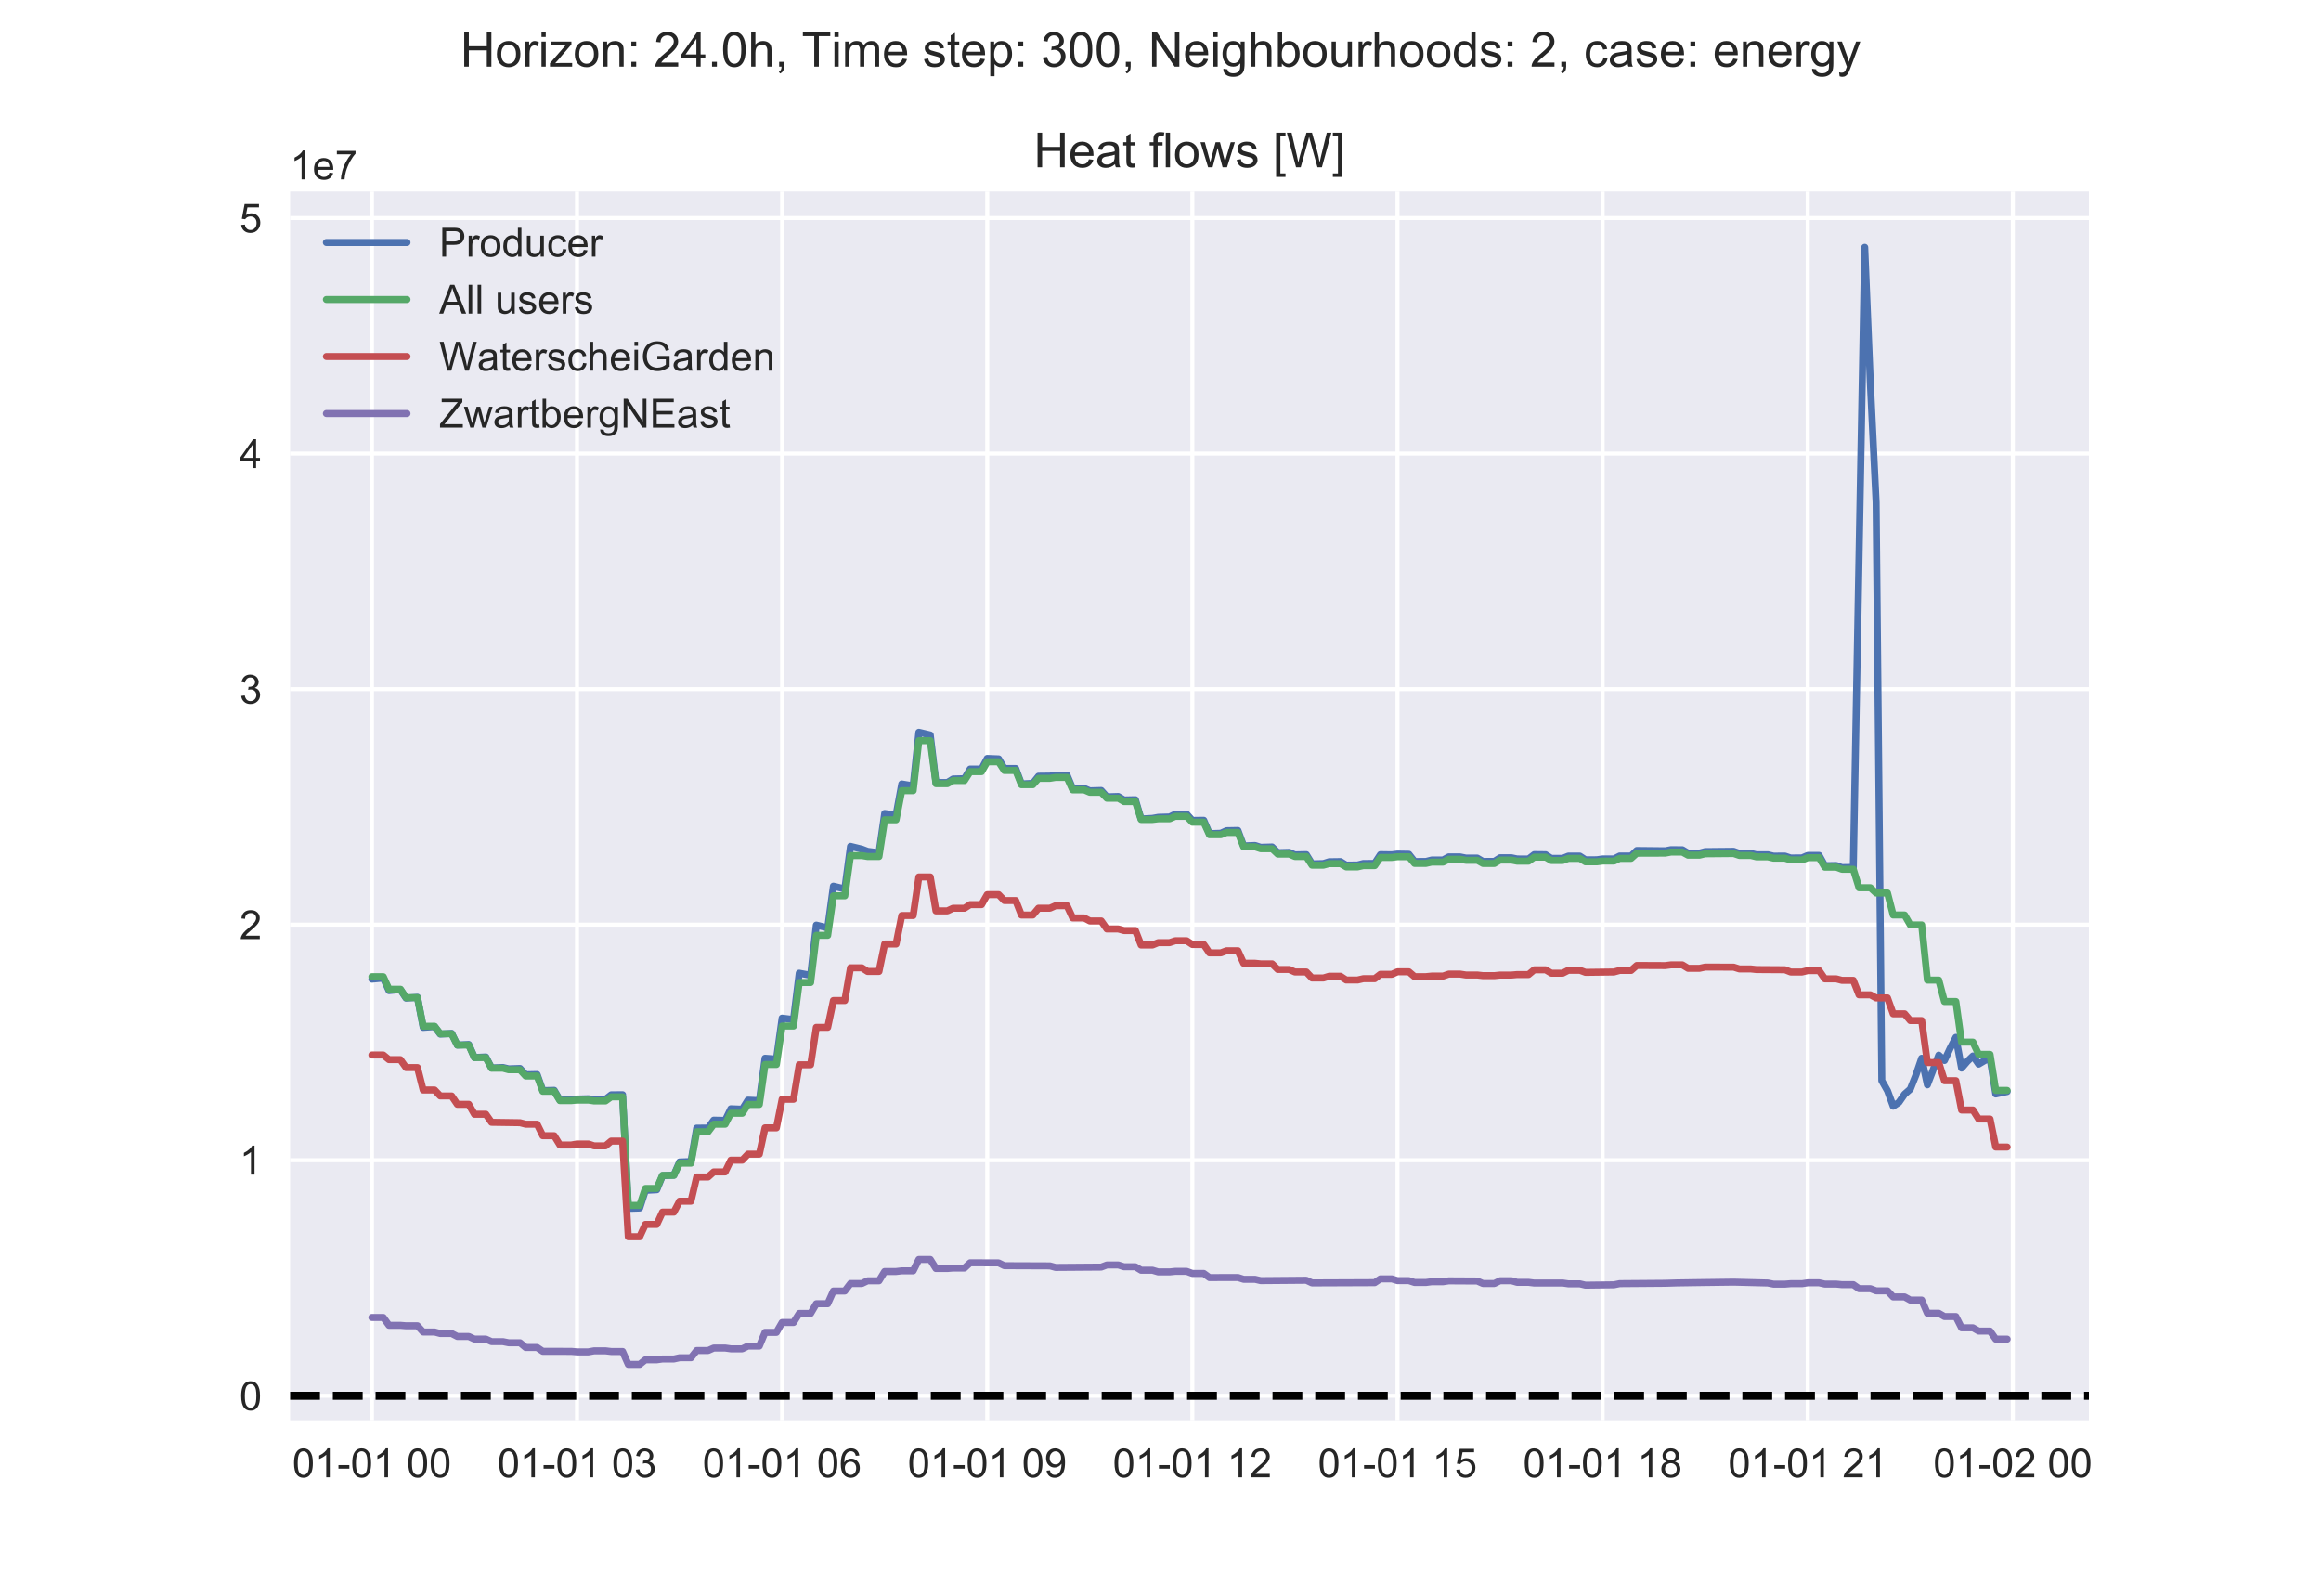 <?xml version="1.0" encoding="utf-8" standalone="no"?>
<!DOCTYPE svg PUBLIC "-//W3C//DTD SVG 1.1//EN"
  "http://www.w3.org/Graphics/SVG/1.1/DTD/svg11.dtd">
<!-- Created with matplotlib (https://matplotlib.org/) -->
<svg height="396pt" version="1.1" viewBox="0 0 576 396" width="576pt" xmlns="http://www.w3.org/2000/svg" xmlns:xlink="http://www.w3.org/1999/xlink">
 <defs>
  <style type="text/css">
*{stroke-linecap:butt;stroke-linejoin:round;}
  </style>
 </defs>
 <g id="figure_1">
  <g id="patch_1">
   <path d="M 0 396 
L 576 396 
L 576 0 
L 0 0 
z
" style="fill:#ffffff;"/>
  </g>
  <g id="axes_1">
   <g id="patch_2">
    <path d="M 72 352.44 
L 518.4 352.44 
L 518.4 47.52 
L 72 47.52 
z
" style="fill:#eaeaf2;"/>
   </g>
   <g id="matplotlib.axis_1">
    <g id="xtick_1">
     <g id="line2d_1">
      <path clip-path="url(#pb4b044932d)" d="M 92.291 352.44 
L 92.291 47.52 
" style="fill:none;stroke:#ffffff;stroke-linecap:round;"/>
     </g>
     <g id="line2d_2"/>
     <g id="text_1">
      <!-- 01-01 00 -->
      <defs>
       <path d="M 4.156 35.297 
Q 4.156 48 6.766 55.734 
Q 9.375 63.484 14.516 67.672 
Q 19.672 71.875 27.484 71.875 
Q 33.25 71.875 37.594 69.547 
Q 41.938 67.234 44.766 62.859 
Q 47.609 58.5 49.219 52.219 
Q 50.828 45.953 50.828 35.297 
Q 50.828 22.703 48.234 14.969 
Q 45.656 7.234 40.5 3 
Q 35.359 -1.219 27.484 -1.219 
Q 17.141 -1.219 11.234 6.203 
Q 4.156 15.141 4.156 35.297 
z
M 13.188 35.297 
Q 13.188 17.672 17.312 11.828 
Q 21.438 6 27.484 6 
Q 33.547 6 37.672 11.859 
Q 41.797 17.719 41.797 35.297 
Q 41.797 52.984 37.672 58.781 
Q 33.547 64.594 27.391 64.594 
Q 21.344 64.594 17.719 59.469 
Q 13.188 52.938 13.188 35.297 
z
" id="ArialMT-48"/>
       <path d="M 37.25 0 
L 28.469 0 
L 28.469 56 
Q 25.297 52.984 20.141 49.953 
Q 14.984 46.922 10.891 45.406 
L 10.891 53.906 
Q 18.266 57.375 23.781 62.297 
Q 29.297 67.234 31.594 71.875 
L 37.25 71.875 
z
" id="ArialMT-49"/>
       <path d="M 3.172 21.484 
L 3.172 30.328 
L 30.172 30.328 
L 30.172 21.484 
z
" id="ArialMT-45"/>
       <path id="ArialMT-32"/>
      </defs>
      <g style="fill:#262626;" transform="translate(72.554 366.598)scale(0.1 -0.1)">
       <use xlink:href="#ArialMT-48"/>
       <use x="55.615" xlink:href="#ArialMT-49"/>
       <use x="111.23" xlink:href="#ArialMT-45"/>
       <use x="144.531" xlink:href="#ArialMT-48"/>
       <use x="200.146" xlink:href="#ArialMT-49"/>
       <use x="255.762" xlink:href="#ArialMT-32"/>
       <use x="283.545" xlink:href="#ArialMT-48"/>
       <use x="339.16" xlink:href="#ArialMT-48"/>
      </g>
     </g>
    </g>
    <g id="xtick_2">
     <g id="line2d_3">
      <path clip-path="url(#pb4b044932d)" d="M 143.195 352.44 
L 143.195 47.52 
" style="fill:none;stroke:#ffffff;stroke-linecap:round;"/>
     </g>
     <g id="line2d_4"/>
     <g id="text_2">
      <!-- 01-01 03 -->
      <defs>
       <path d="M 4.203 18.891 
L 12.984 20.062 
Q 14.5 12.594 18.141 9.297 
Q 21.781 6 27 6 
Q 33.203 6 37.469 10.297 
Q 41.75 14.594 41.75 20.953 
Q 41.75 27 37.797 30.922 
Q 33.844 34.859 27.734 34.859 
Q 25.25 34.859 21.531 33.891 
L 22.516 41.609 
Q 23.391 41.5 23.922 41.5 
Q 29.547 41.5 34.031 44.422 
Q 38.531 47.359 38.531 53.469 
Q 38.531 58.297 35.25 61.469 
Q 31.984 64.656 26.812 64.656 
Q 21.688 64.656 18.266 61.422 
Q 14.844 58.203 13.875 51.766 
L 5.078 53.328 
Q 6.688 62.156 12.391 67.016 
Q 18.109 71.875 26.609 71.875 
Q 32.469 71.875 37.391 69.359 
Q 42.328 66.844 44.938 62.5 
Q 47.562 58.156 47.562 53.266 
Q 47.562 48.641 45.062 44.828 
Q 42.578 41.016 37.703 38.766 
Q 44.047 37.312 47.562 32.688 
Q 51.078 28.078 51.078 21.141 
Q 51.078 11.766 44.234 5.25 
Q 37.406 -1.266 26.953 -1.266 
Q 17.531 -1.266 11.297 4.344 
Q 5.078 9.969 4.203 18.891 
z
" id="ArialMT-51"/>
      </defs>
      <g style="fill:#262626;" transform="translate(123.458 366.598)scale(0.1 -0.1)">
       <use xlink:href="#ArialMT-48"/>
       <use x="55.615" xlink:href="#ArialMT-49"/>
       <use x="111.23" xlink:href="#ArialMT-45"/>
       <use x="144.531" xlink:href="#ArialMT-48"/>
       <use x="200.146" xlink:href="#ArialMT-49"/>
       <use x="255.762" xlink:href="#ArialMT-32"/>
       <use x="283.545" xlink:href="#ArialMT-48"/>
       <use x="339.16" xlink:href="#ArialMT-51"/>
      </g>
     </g>
    </g>
    <g id="xtick_3">
     <g id="line2d_5">
      <path clip-path="url(#pb4b044932d)" d="M 194.099 352.44 
L 194.099 47.52 
" style="fill:none;stroke:#ffffff;stroke-linecap:round;"/>
     </g>
     <g id="line2d_6"/>
     <g id="text_3">
      <!-- 01-01 06 -->
      <defs>
       <path d="M 49.75 54.047 
L 41.016 53.375 
Q 39.844 58.547 37.703 60.891 
Q 34.125 64.656 28.906 64.656 
Q 24.703 64.656 21.531 62.312 
Q 17.391 59.281 14.984 53.469 
Q 12.594 47.656 12.5 36.922 
Q 15.672 41.75 20.266 44.094 
Q 24.859 46.438 29.891 46.438 
Q 38.672 46.438 44.844 39.969 
Q 51.031 33.5 51.031 23.25 
Q 51.031 16.5 48.125 10.719 
Q 45.219 4.938 40.141 1.859 
Q 35.062 -1.219 28.609 -1.219 
Q 17.625 -1.219 10.688 6.859 
Q 3.766 14.938 3.766 33.5 
Q 3.766 54.25 11.422 63.672 
Q 18.109 71.875 29.438 71.875 
Q 37.891 71.875 43.281 67.141 
Q 48.688 62.406 49.75 54.047 
z
M 13.875 23.188 
Q 13.875 18.656 15.797 14.5 
Q 17.719 10.359 21.188 8.172 
Q 24.656 6 28.469 6 
Q 34.031 6 38.031 10.484 
Q 42.047 14.984 42.047 22.703 
Q 42.047 30.125 38.078 34.391 
Q 34.125 38.672 28.125 38.672 
Q 22.172 38.672 18.016 34.391 
Q 13.875 30.125 13.875 23.188 
z
" id="ArialMT-54"/>
      </defs>
      <g style="fill:#262626;" transform="translate(174.362 366.598)scale(0.1 -0.1)">
       <use xlink:href="#ArialMT-48"/>
       <use x="55.615" xlink:href="#ArialMT-49"/>
       <use x="111.23" xlink:href="#ArialMT-45"/>
       <use x="144.531" xlink:href="#ArialMT-48"/>
       <use x="200.146" xlink:href="#ArialMT-49"/>
       <use x="255.762" xlink:href="#ArialMT-32"/>
       <use x="283.545" xlink:href="#ArialMT-48"/>
       <use x="339.16" xlink:href="#ArialMT-54"/>
      </g>
     </g>
    </g>
    <g id="xtick_4">
     <g id="line2d_7">
      <path clip-path="url(#pb4b044932d)" d="M 245.003 352.44 
L 245.003 47.52 
" style="fill:none;stroke:#ffffff;stroke-linecap:round;"/>
     </g>
     <g id="line2d_8"/>
     <g id="text_4">
      <!-- 01-01 09 -->
      <defs>
       <path d="M 5.469 16.547 
L 13.922 17.328 
Q 14.984 11.375 18.016 8.688 
Q 21.047 6 25.781 6 
Q 29.828 6 32.875 7.859 
Q 35.938 9.719 37.891 12.812 
Q 39.844 15.922 41.156 21.188 
Q 42.484 26.469 42.484 31.938 
Q 42.484 32.516 42.438 33.688 
Q 39.797 29.5 35.234 26.875 
Q 30.672 24.266 25.344 24.266 
Q 16.453 24.266 10.297 30.703 
Q 4.156 37.156 4.156 47.703 
Q 4.156 58.594 10.578 65.234 
Q 17 71.875 26.656 71.875 
Q 33.641 71.875 39.422 68.109 
Q 45.219 64.359 48.219 57.391 
Q 51.219 50.438 51.219 37.25 
Q 51.219 23.531 48.234 15.406 
Q 45.266 7.281 39.375 3.031 
Q 33.5 -1.219 25.594 -1.219 
Q 17.188 -1.219 11.859 3.438 
Q 6.547 8.109 5.469 16.547 
z
M 41.453 48.141 
Q 41.453 55.719 37.422 60.156 
Q 33.406 64.594 27.734 64.594 
Q 21.875 64.594 17.531 59.812 
Q 13.188 55.031 13.188 47.406 
Q 13.188 40.578 17.312 36.297 
Q 21.438 32.031 27.484 32.031 
Q 33.594 32.031 37.516 36.297 
Q 41.453 40.578 41.453 48.141 
z
" id="ArialMT-57"/>
      </defs>
      <g style="fill:#262626;" transform="translate(225.266 366.598)scale(0.1 -0.1)">
       <use xlink:href="#ArialMT-48"/>
       <use x="55.615" xlink:href="#ArialMT-49"/>
       <use x="111.23" xlink:href="#ArialMT-45"/>
       <use x="144.531" xlink:href="#ArialMT-48"/>
       <use x="200.146" xlink:href="#ArialMT-49"/>
       <use x="255.762" xlink:href="#ArialMT-32"/>
       <use x="283.545" xlink:href="#ArialMT-48"/>
       <use x="339.16" xlink:href="#ArialMT-57"/>
      </g>
     </g>
    </g>
    <g id="xtick_5">
     <g id="line2d_9">
      <path clip-path="url(#pb4b044932d)" d="M 295.907 352.44 
L 295.907 47.52 
" style="fill:none;stroke:#ffffff;stroke-linecap:round;"/>
     </g>
     <g id="line2d_10"/>
     <g id="text_5">
      <!-- 01-01 12 -->
      <defs>
       <path d="M 50.344 8.453 
L 50.344 0 
L 3.031 0 
Q 2.938 3.172 4.047 6.109 
Q 5.859 10.938 9.828 15.625 
Q 13.812 20.312 21.344 26.469 
Q 33.016 36.031 37.109 41.625 
Q 41.219 47.219 41.219 52.203 
Q 41.219 57.422 37.469 61 
Q 33.734 64.594 27.734 64.594 
Q 21.391 64.594 17.578 60.781 
Q 13.766 56.984 13.719 50.25 
L 4.688 51.172 
Q 5.609 61.281 11.656 66.578 
Q 17.719 71.875 27.938 71.875 
Q 38.234 71.875 44.234 66.156 
Q 50.25 60.453 50.25 52 
Q 50.25 47.703 48.484 43.547 
Q 46.734 39.406 42.656 34.812 
Q 38.578 30.219 29.109 22.219 
Q 21.188 15.578 18.938 13.203 
Q 16.703 10.844 15.234 8.453 
z
" id="ArialMT-50"/>
      </defs>
      <g style="fill:#262626;" transform="translate(276.17 366.598)scale(0.1 -0.1)">
       <use xlink:href="#ArialMT-48"/>
       <use x="55.615" xlink:href="#ArialMT-49"/>
       <use x="111.23" xlink:href="#ArialMT-45"/>
       <use x="144.531" xlink:href="#ArialMT-48"/>
       <use x="200.146" xlink:href="#ArialMT-49"/>
       <use x="255.762" xlink:href="#ArialMT-32"/>
       <use x="283.545" xlink:href="#ArialMT-49"/>
       <use x="339.16" xlink:href="#ArialMT-50"/>
      </g>
     </g>
    </g>
    <g id="xtick_6">
     <g id="line2d_11">
      <path clip-path="url(#pb4b044932d)" d="M 346.811 352.44 
L 346.811 47.52 
" style="fill:none;stroke:#ffffff;stroke-linecap:round;"/>
     </g>
     <g id="line2d_12"/>
     <g id="text_6">
      <!-- 01-01 15 -->
      <defs>
       <path d="M 4.156 18.75 
L 13.375 19.531 
Q 14.406 12.797 18.141 9.391 
Q 21.875 6 27.156 6 
Q 33.5 6 37.891 10.781 
Q 42.281 15.578 42.281 23.484 
Q 42.281 31 38.062 35.344 
Q 33.844 39.703 27 39.703 
Q 22.75 39.703 19.328 37.766 
Q 15.922 35.844 13.969 32.766 
L 5.719 33.844 
L 12.641 70.609 
L 48.25 70.609 
L 48.25 62.203 
L 19.672 62.203 
L 15.828 42.969 
Q 22.266 47.469 29.344 47.469 
Q 38.719 47.469 45.156 40.969 
Q 51.609 34.469 51.609 24.266 
Q 51.609 14.547 45.953 7.469 
Q 39.062 -1.219 27.156 -1.219 
Q 17.391 -1.219 11.203 4.25 
Q 5.031 9.719 4.156 18.75 
z
" id="ArialMT-53"/>
      </defs>
      <g style="fill:#262626;" transform="translate(327.074 366.598)scale(0.1 -0.1)">
       <use xlink:href="#ArialMT-48"/>
       <use x="55.615" xlink:href="#ArialMT-49"/>
       <use x="111.23" xlink:href="#ArialMT-45"/>
       <use x="144.531" xlink:href="#ArialMT-48"/>
       <use x="200.146" xlink:href="#ArialMT-49"/>
       <use x="255.762" xlink:href="#ArialMT-32"/>
       <use x="283.545" xlink:href="#ArialMT-49"/>
       <use x="339.16" xlink:href="#ArialMT-53"/>
      </g>
     </g>
    </g>
    <g id="xtick_7">
     <g id="line2d_13">
      <path clip-path="url(#pb4b044932d)" d="M 397.715 352.44 
L 397.715 47.52 
" style="fill:none;stroke:#ffffff;stroke-linecap:round;"/>
     </g>
     <g id="line2d_14"/>
     <g id="text_7">
      <!-- 01-01 18 -->
      <defs>
       <path d="M 17.672 38.812 
Q 12.203 40.828 9.562 44.531 
Q 6.938 48.25 6.938 53.422 
Q 6.938 61.234 12.547 66.547 
Q 18.172 71.875 27.484 71.875 
Q 36.859 71.875 42.578 66.422 
Q 48.297 60.984 48.297 53.172 
Q 48.297 48.188 45.672 44.5 
Q 43.062 40.828 37.75 38.812 
Q 44.344 36.672 47.781 31.875 
Q 51.219 27.094 51.219 20.453 
Q 51.219 11.281 44.719 5.031 
Q 38.234 -1.219 27.641 -1.219 
Q 17.047 -1.219 10.547 5.047 
Q 4.047 11.328 4.047 20.703 
Q 4.047 27.688 7.594 32.391 
Q 11.141 37.109 17.672 38.812 
z
M 15.922 53.719 
Q 15.922 48.641 19.188 45.406 
Q 22.469 42.188 27.688 42.188 
Q 32.766 42.188 36.016 45.375 
Q 39.266 48.578 39.266 53.219 
Q 39.266 58.062 35.906 61.359 
Q 32.562 64.656 27.594 64.656 
Q 22.562 64.656 19.234 61.422 
Q 15.922 58.203 15.922 53.719 
z
M 13.094 20.656 
Q 13.094 16.891 14.875 13.375 
Q 16.656 9.859 20.172 7.922 
Q 23.688 6 27.734 6 
Q 34.031 6 38.125 10.047 
Q 42.234 14.109 42.234 20.359 
Q 42.234 26.703 38.016 30.859 
Q 33.797 35.016 27.438 35.016 
Q 21.234 35.016 17.156 30.906 
Q 13.094 26.812 13.094 20.656 
z
" id="ArialMT-56"/>
      </defs>
      <g style="fill:#262626;" transform="translate(377.978 366.598)scale(0.1 -0.1)">
       <use xlink:href="#ArialMT-48"/>
       <use x="55.615" xlink:href="#ArialMT-49"/>
       <use x="111.23" xlink:href="#ArialMT-45"/>
       <use x="144.531" xlink:href="#ArialMT-48"/>
       <use x="200.146" xlink:href="#ArialMT-49"/>
       <use x="255.762" xlink:href="#ArialMT-32"/>
       <use x="283.545" xlink:href="#ArialMT-49"/>
       <use x="339.16" xlink:href="#ArialMT-56"/>
      </g>
     </g>
    </g>
    <g id="xtick_8">
     <g id="line2d_15">
      <path clip-path="url(#pb4b044932d)" d="M 448.619 352.44 
L 448.619 47.52 
" style="fill:none;stroke:#ffffff;stroke-linecap:round;"/>
     </g>
     <g id="line2d_16"/>
     <g id="text_8">
      <!-- 01-01 21 -->
      <g style="fill:#262626;" transform="translate(428.882 366.598)scale(0.1 -0.1)">
       <use xlink:href="#ArialMT-48"/>
       <use x="55.615" xlink:href="#ArialMT-49"/>
       <use x="111.23" xlink:href="#ArialMT-45"/>
       <use x="144.531" xlink:href="#ArialMT-48"/>
       <use x="200.146" xlink:href="#ArialMT-49"/>
       <use x="255.762" xlink:href="#ArialMT-32"/>
       <use x="283.545" xlink:href="#ArialMT-50"/>
       <use x="339.16" xlink:href="#ArialMT-49"/>
      </g>
     </g>
    </g>
    <g id="xtick_9">
     <g id="line2d_17">
      <path clip-path="url(#pb4b044932d)" d="M 499.523 352.44 
L 499.523 47.52 
" style="fill:none;stroke:#ffffff;stroke-linecap:round;"/>
     </g>
     <g id="line2d_18"/>
     <g id="text_9">
      <!-- 01-02 00 -->
      <g style="fill:#262626;" transform="translate(479.786 366.598)scale(0.1 -0.1)">
       <use xlink:href="#ArialMT-48"/>
       <use x="55.615" xlink:href="#ArialMT-49"/>
       <use x="111.23" xlink:href="#ArialMT-45"/>
       <use x="144.531" xlink:href="#ArialMT-48"/>
       <use x="200.146" xlink:href="#ArialMT-50"/>
       <use x="255.762" xlink:href="#ArialMT-32"/>
       <use x="283.545" xlink:href="#ArialMT-48"/>
       <use x="339.16" xlink:href="#ArialMT-48"/>
      </g>
     </g>
    </g>
   </g>
   <g id="matplotlib.axis_2">
    <g id="ytick_1">
     <g id="line2d_19">
      <path clip-path="url(#pb4b044932d)" d="M 72 346.362 
L 518.4 346.362 
" style="fill:none;stroke:#ffffff;stroke-linecap:round;"/>
     </g>
     <g id="line2d_20"/>
     <g id="text_10">
      <!-- 0 -->
      <g style="fill:#262626;" transform="translate(59.439 349.941)scale(0.1 -0.1)">
       <use xlink:href="#ArialMT-48"/>
      </g>
     </g>
    </g>
    <g id="ytick_2">
     <g id="line2d_21">
      <path clip-path="url(#pb4b044932d)" d="M 72 287.91 
L 518.4 287.91 
" style="fill:none;stroke:#ffffff;stroke-linecap:round;"/>
     </g>
     <g id="line2d_22"/>
     <g id="text_11">
      <!-- 1 -->
      <g style="fill:#262626;" transform="translate(59.439 291.489)scale(0.1 -0.1)">
       <use xlink:href="#ArialMT-49"/>
      </g>
     </g>
    </g>
    <g id="ytick_3">
     <g id="line2d_23">
      <path clip-path="url(#pb4b044932d)" d="M 72 229.459 
L 518.4 229.459 
" style="fill:none;stroke:#ffffff;stroke-linecap:round;"/>
     </g>
     <g id="line2d_24"/>
     <g id="text_12">
      <!-- 2 -->
      <g style="fill:#262626;" transform="translate(59.439 233.037)scale(0.1 -0.1)">
       <use xlink:href="#ArialMT-50"/>
      </g>
     </g>
    </g>
    <g id="ytick_4">
     <g id="line2d_25">
      <path clip-path="url(#pb4b044932d)" d="M 72 171.007 
L 518.4 171.007 
" style="fill:none;stroke:#ffffff;stroke-linecap:round;"/>
     </g>
     <g id="line2d_26"/>
     <g id="text_13">
      <!-- 3 -->
      <g style="fill:#262626;" transform="translate(59.439 174.586)scale(0.1 -0.1)">
       <use xlink:href="#ArialMT-51"/>
      </g>
     </g>
    </g>
    <g id="ytick_5">
     <g id="line2d_27">
      <path clip-path="url(#pb4b044932d)" d="M 72 112.555 
L 518.4 112.555 
" style="fill:none;stroke:#ffffff;stroke-linecap:round;"/>
     </g>
     <g id="line2d_28"/>
     <g id="text_14">
      <!-- 4 -->
      <defs>
       <path d="M 32.328 0 
L 32.328 17.141 
L 1.266 17.141 
L 1.266 25.203 
L 33.938 71.578 
L 41.109 71.578 
L 41.109 25.203 
L 50.781 25.203 
L 50.781 17.141 
L 41.109 17.141 
L 41.109 0 
z
M 32.328 25.203 
L 32.328 57.469 
L 9.906 25.203 
z
" id="ArialMT-52"/>
      </defs>
      <g style="fill:#262626;" transform="translate(59.439 116.134)scale(0.1 -0.1)">
       <use xlink:href="#ArialMT-52"/>
      </g>
     </g>
    </g>
    <g id="ytick_6">
     <g id="line2d_29">
      <path clip-path="url(#pb4b044932d)" d="M 72 54.103 
L 518.4 54.103 
" style="fill:none;stroke:#ffffff;stroke-linecap:round;"/>
     </g>
     <g id="line2d_30"/>
     <g id="text_15">
      <!-- 5 -->
      <g style="fill:#262626;" transform="translate(59.439 57.682)scale(0.1 -0.1)">
       <use xlink:href="#ArialMT-53"/>
      </g>
     </g>
    </g>
    <g id="text_16">
     <!-- 1e7 -->
     <defs>
      <path d="M 42.094 16.703 
L 51.172 15.578 
Q 49.031 7.625 43.219 3.219 
Q 37.406 -1.172 28.375 -1.172 
Q 17 -1.172 10.328 5.828 
Q 3.656 12.844 3.656 25.484 
Q 3.656 38.578 10.391 45.797 
Q 17.141 53.031 27.875 53.031 
Q 38.281 53.031 44.875 45.953 
Q 51.469 38.875 51.469 26.031 
Q 51.469 25.25 51.422 23.688 
L 12.75 23.688 
Q 13.234 15.141 17.578 10.594 
Q 21.922 6.062 28.422 6.062 
Q 33.25 6.062 36.672 8.594 
Q 40.094 11.141 42.094 16.703 
z
M 13.234 30.906 
L 42.188 30.906 
Q 41.609 37.453 38.875 40.719 
Q 34.672 45.797 27.984 45.797 
Q 21.922 45.797 17.797 41.75 
Q 13.672 37.703 13.234 30.906 
z
" id="ArialMT-101"/>
      <path d="M 4.734 62.203 
L 4.734 70.656 
L 51.078 70.656 
L 51.078 63.812 
Q 44.234 56.547 37.516 44.484 
Q 30.812 32.422 27.156 19.672 
Q 24.516 10.688 23.781 0 
L 14.75 0 
Q 14.891 8.453 18.062 20.406 
Q 21.234 32.375 27.172 43.484 
Q 33.109 54.594 39.797 62.203 
z
" id="ArialMT-55"/>
     </defs>
     <g style="fill:#262626;" transform="translate(72 44.52)scale(0.1 -0.1)">
      <use xlink:href="#ArialMT-49"/>
      <use x="55.615" xlink:href="#ArialMT-101"/>
      <use x="111.23" xlink:href="#ArialMT-55"/>
     </g>
    </g>
   </g>
   <g id="line2d_31">
    <path clip-path="url(#pb4b044932d)" d="M 92.291 242.969 
L 95.119 242.705 
L 96.533 245.818 
L 99.361 245.561 
L 100.775 247.692 
L 103.603 247.484 
L 105.017 254.943 
L 107.845 254.741 
L 109.259 256.613 
L 112.087 256.432 
L 113.501 259.333 
L 116.329 259.185 
L 117.743 262.418 
L 120.571 262.288 
L 121.985 265.022 
L 124.813 264.903 
L 126.227 265.246 
L 129.055 265.154 
L 130.469 266.716 
L 133.297 266.654 
L 134.711 270.65 
L 137.539 270.581 
L 138.953 273.009 
L 141.781 272.923 
L 143.195 272.742 
L 146.023 272.667 
L 147.437 272.868 
L 150.265 272.811 
L 151.679 271.692 
L 154.507 271.667 
L 155.921 299.874 
L 158.749 299.783 
L 160.163 295.395 
L 162.991 295.244 
L 164.405 291.76 
L 167.233 291.608 
L 168.647 288.351 
L 171.475 288.248 
L 172.889 279.961 
L 175.717 279.954 
L 177.131 277.974 
L 179.959 278.043 
L 181.373 275.153 
L 184.201 275.269 
L 185.615 273.014 
L 188.443 273.142 
L 189.857 262.609 
L 192.685 262.825 
L 194.099 252.652 
L 196.927 253.012 
L 198.341 241.5 
L 201.169 242.027 
L 202.583 229.569 
L 205.411 230.247 
L 206.825 219.906 
L 209.653 220.6 
L 211.067 210.033 
L 213.895 210.728 
L 215.309 211.27 
L 218.137 211.63 
L 219.551 201.872 
L 222.379 202.266 
L 223.793 194.547 
L 226.621 195.021 
L 228.035 181.712 
L 230.863 182.384 
L 232.277 194.2 
L 235.105 194.201 
L 236.519 193.313 
L 239.347 193.235 
L 240.761 190.84 
L 243.589 190.861 
L 245.003 188.207 
L 247.831 188.321 
L 249.245 190.709 
L 252.073 190.712 
L 253.487 194.533 
L 256.315 194.402 
L 257.729 192.625 
L 260.557 192.594 
L 261.971 192.331 
L 264.799 192.348 
L 266.213 195.713 
L 269.041 195.627 
L 270.455 196.245 
L 273.283 196.164 
L 274.697 197.736 
L 277.525 197.65 
L 278.939 198.517 
L 281.767 198.454 
L 283.181 203.229 
L 286.009 203.083 
L 287.423 202.824 
L 290.251 202.737 
L 291.665 202.051 
L 294.493 202.034 
L 295.907 203.595 
L 298.735 203.561 
L 300.149 206.882 
L 302.977 206.784 
L 304.391 206.142 
L 307.219 206.088 
L 308.633 209.921 
L 311.461 209.813 
L 312.875 210.269 
L 315.703 210.186 
L 317.117 211.597 
L 319.945 211.522 
L 321.359 212.142 
L 324.187 212.085 
L 325.601 214.375 
L 328.429 214.3 
L 329.843 213.848 
L 332.671 213.809 
L 334.085 214.683 
L 336.913 214.647 
L 338.327 214.285 
L 341.155 214.271 
L 342.569 212.089 
L 345.397 212.129 
L 346.811 211.946 
L 349.639 211.993 
L 351.053 213.793 
L 353.881 213.779 
L 355.295 213.419 
L 358.123 213.403 
L 359.537 212.638 
L 362.365 212.648 
L 363.779 212.934 
L 366.607 212.939 
L 368.021 213.775 
L 370.849 213.763 
L 372.263 212.86 
L 375.091 212.861 
L 376.505 213.157 
L 379.333 213.161 
L 380.747 212.076 
L 383.575 212.105 
L 384.989 213.013 
L 387.817 213.012 
L 389.231 212.44 
L 392.059 212.448 
L 393.473 213.367 
L 396.301 213.356 
L 397.715 213.156 
L 400.543 213.147 
L 401.957 212.422 
L 404.785 212.432 
L 406.199 211.058 
L 413.269 211.132 
L 414.683 210.858 
L 417.511 210.878 
L 418.925 211.723 
L 421.753 211.711 
L 423.167 211.331 
L 430.237 211.263 
L 431.651 211.776 
L 434.479 211.766 
L 435.893 212.129 
L 438.721 212.114 
L 440.135 212.457 
L 442.963 212.442 
L 444.377 212.92 
L 447.205 212.898 
L 448.619 212.28 
L 451.447 212.279 
L 452.861 214.828 
L 455.689 214.776 
L 457.103 215.303 
L 459.931 215.249 
L 462.759 61.38 
L 464.173 95.468 
L 465.587 124.652 
L 467.001 268.169 
L 468.415 270.672 
L 469.829 274.513 
L 471.243 273.573 
L 472.657 271.529 
L 474.071 270.288 
L 475.485 266.738 
L 476.899 262.61 
L 478.313 269.213 
L 481.141 261.835 
L 482.555 263.166 
L 483.969 260.145 
L 485.383 257.422 
L 486.797 265.051 
L 488.211 263.411 
L 489.625 262.042 
L 491.039 264.068 
L 492.453 263.236 
L 493.867 262.586 
L 495.281 271.479 
L 498.109 270.882 
L 498.109 270.882 
" style="fill:none;stroke:#4c72b0;stroke-linecap:round;stroke-width:1.75;"/>
   </g>
   <g id="line2d_32">
    <path clip-path="url(#pb4b044932d)" d="M 92.291 242.372 
L 95.119 242.372 
L 96.533 245.477 
L 99.361 245.477 
L 100.775 247.572 
L 103.603 247.572 
L 105.017 254.675 
L 107.845 254.675 
L 109.259 256.529 
L 112.087 256.529 
L 113.501 259.341 
L 116.329 259.341 
L 117.743 262.448 
L 120.571 262.448 
L 121.985 265.086 
L 124.813 265.086 
L 126.227 265.469 
L 129.055 265.469 
L 130.469 267.014 
L 133.297 267.014 
L 134.711 270.819 
L 137.539 270.819 
L 138.953 273.128 
L 141.781 273.128 
L 143.195 273.003 
L 146.023 273.003 
L 147.437 273.209 
L 150.265 273.209 
L 151.679 272.192 
L 154.507 272.192 
L 155.921 299.13 
L 158.749 299.13 
L 160.163 294.931 
L 162.991 294.931 
L 164.405 291.678 
L 167.233 291.678 
L 168.647 288.651 
L 171.475 288.651 
L 172.889 280.864 
L 175.717 280.864 
L 177.131 278.985 
L 179.959 278.985 
L 181.373 276.262 
L 184.201 276.262 
L 185.615 274.086 
L 188.443 274.086 
L 189.857 264.162 
L 192.685 264.162 
L 194.099 254.612 
L 196.927 254.612 
L 198.341 243.813 
L 201.169 243.813 
L 202.583 232.111 
L 205.411 232.111 
L 206.825 222.296 
L 209.653 222.296 
L 211.067 212.317 
L 213.895 212.317 
L 215.309 212.554 
L 218.137 212.554 
L 219.551 203.435 
L 222.379 203.435 
L 223.793 196.205 
L 226.621 196.205 
L 228.035 183.8 
L 230.863 183.8 
L 232.277 194.469 
L 235.105 194.469 
L 236.519 193.695 
L 239.347 193.695 
L 240.761 191.489 
L 243.589 191.489 
L 245.003 189.036 
L 247.831 189.036 
L 249.245 191.202 
L 252.073 191.202 
L 253.487 194.727 
L 256.315 194.727 
L 257.729 193.148 
L 260.557 193.148 
L 261.971 192.917 
L 264.799 192.917 
L 266.213 196.009 
L 269.041 196.009 
L 270.455 196.614 
L 273.283 196.614 
L 274.697 198.079 
L 277.525 198.079 
L 278.939 198.918 
L 281.767 198.918 
L 283.181 203.36 
L 286.009 203.36 
L 287.423 203.19 
L 290.251 203.19 
L 291.665 202.581 
L 294.493 202.581 
L 295.907 204.032 
L 298.735 204.032 
L 300.149 207.134 
L 302.977 207.134 
L 304.391 206.583 
L 307.219 206.583 
L 308.633 210.145 
L 311.461 210.145 
L 312.875 210.619 
L 315.703 210.619 
L 317.117 211.949 
L 319.945 211.949 
L 321.359 212.549 
L 324.187 212.549 
L 325.601 214.698 
L 328.429 214.698 
L 329.843 214.313 
L 332.671 214.313 
L 334.085 215.129 
L 336.913 215.129 
L 338.327 214.809 
L 341.155 214.809 
L 342.569 212.779 
L 345.397 212.779 
L 346.811 212.598 
L 349.639 212.598 
L 351.053 214.254 
L 353.881 214.254 
L 355.295 213.929 
L 358.123 213.929 
L 359.537 213.223 
L 362.365 213.223 
L 363.779 213.482 
L 366.607 213.482 
L 368.021 214.266 
L 370.849 214.266 
L 372.263 213.425 
L 375.091 213.425 
L 376.505 213.704 
L 379.333 213.704 
L 380.747 212.705 
L 383.575 212.705 
L 384.989 213.53 
L 387.817 213.53 
L 389.231 213.01 
L 392.059 213.01 
L 393.473 213.861 
L 396.301 213.861 
L 397.715 213.681 
L 400.543 213.681 
L 401.957 213.007 
L 404.785 213.007 
L 406.199 211.734 
L 413.269 211.71 
L 414.683 211.447 
L 417.511 211.447 
L 418.925 212.219 
L 421.753 212.219 
L 423.167 211.874 
L 430.237 211.811 
L 431.651 212.285 
L 434.479 212.285 
L 435.893 212.629 
L 438.721 212.629 
L 440.135 212.958 
L 442.963 212.958 
L 444.377 213.402 
L 447.205 213.402 
L 448.619 212.836 
L 451.447 212.836 
L 452.861 215.196 
L 455.689 215.196 
L 457.103 215.71 
L 459.931 215.71 
L 461.345 220.296 
L 464.173 220.296 
L 465.587 221.598 
L 468.415 221.598 
L 469.829 227.058 
L 472.657 227.058 
L 474.071 229.519 
L 476.899 229.519 
L 478.313 243.204 
L 481.141 243.204 
L 482.555 248.53 
L 485.383 248.53 
L 486.797 258.606 
L 489.625 258.606 
L 491.039 261.649 
L 493.867 261.649 
L 495.281 270.602 
L 498.109 270.602 
L 498.109 270.602 
" style="fill:none;stroke:#55a868;stroke-linecap:round;stroke-width:1.75;"/>
   </g>
   <g id="line2d_33">
    <path clip-path="url(#pb4b044932d)" d="M 92.291 261.801 
L 95.119 261.801 
L 96.533 262.953 
L 99.361 262.953 
L 100.775 264.933 
L 103.603 264.933 
L 105.017 270.496 
L 107.845 270.496 
L 109.259 271.972 
L 112.087 271.972 
L 113.501 274.05 
L 116.329 274.05 
L 117.743 276.509 
L 120.571 276.509 
L 121.985 278.513 
L 129.055 278.615 
L 130.469 278.984 
L 133.297 278.984 
L 134.711 281.843 
L 137.539 281.843 
L 138.953 284.139 
L 141.781 284.139 
L 143.195 283.892 
L 146.023 283.892 
L 147.437 284.356 
L 150.265 284.356 
L 151.679 283.173 
L 154.507 283.173 
L 155.921 306.912 
L 158.749 306.912 
L 160.163 303.85 
L 162.991 303.85 
L 164.405 300.798 
L 167.233 300.798 
L 168.647 298.085 
L 171.475 298.085 
L 172.889 292.083 
L 175.717 292.083 
L 177.131 290.824 
L 179.959 290.824 
L 181.373 287.905 
L 184.201 287.905 
L 185.615 286.413 
L 188.443 286.413 
L 189.857 279.891 
L 192.685 279.891 
L 194.099 272.793 
L 196.927 272.793 
L 198.341 264.234 
L 201.169 264.234 
L 202.583 254.938 
L 205.411 254.938 
L 206.825 248.285 
L 209.653 248.285 
L 211.067 240.163 
L 213.895 240.163 
L 215.309 241.07 
L 218.137 241.07 
L 219.551 234.261 
L 222.379 234.261 
L 223.793 227.195 
L 226.621 227.195 
L 228.035 217.617 
L 230.863 217.617 
L 232.277 226.037 
L 235.105 226.037 
L 236.519 225.384 
L 239.347 225.384 
L 240.761 224.481 
L 243.589 224.481 
L 245.003 222 
L 247.831 222 
L 249.245 223.469 
L 252.073 223.469 
L 253.487 227.065 
L 256.315 227.065 
L 257.729 225.372 
L 260.557 225.372 
L 261.971 224.754 
L 264.799 224.754 
L 266.213 227.79 
L 269.041 227.79 
L 270.455 228.535 
L 273.283 228.535 
L 274.697 230.53 
L 277.525 230.53 
L 278.939 230.916 
L 281.767 230.916 
L 283.181 234.502 
L 286.009 234.502 
L 287.423 233.914 
L 290.251 233.914 
L 291.665 233.447 
L 294.493 233.447 
L 295.907 234.379 
L 298.735 234.379 
L 300.149 236.451 
L 302.977 236.451 
L 304.391 235.923 
L 307.219 235.923 
L 308.633 239.036 
L 311.461 239.036 
L 312.875 239.181 
L 315.703 239.181 
L 317.117 240.575 
L 319.945 240.575 
L 321.359 241.204 
L 324.187 241.204 
L 325.601 242.69 
L 328.429 242.69 
L 329.843 242.261 
L 332.671 242.261 
L 334.085 243.187 
L 336.913 243.187 
L 338.327 242.863 
L 341.155 242.863 
L 342.569 241.779 
L 345.397 241.779 
L 346.811 241.156 
L 349.639 241.156 
L 351.053 242.357 
L 353.881 242.357 
L 355.295 242.217 
L 358.123 242.217 
L 359.537 241.725 
L 362.365 241.725 
L 363.779 241.945 
L 366.607 241.945 
L 368.021 242.108 
L 370.849 242.108 
L 372.263 241.961 
L 375.091 241.961 
L 376.505 241.839 
L 379.333 241.839 
L 380.747 240.665 
L 383.575 240.665 
L 384.989 241.499 
L 387.817 241.499 
L 389.231 240.777 
L 392.059 240.777 
L 393.473 241.296 
L 400.543 241.205 
L 401.957 240.819 
L 404.785 240.819 
L 406.199 239.58 
L 413.269 239.612 
L 414.683 239.435 
L 417.511 239.435 
L 418.925 240.294 
L 421.753 240.294 
L 423.167 239.985 
L 430.237 239.998 
L 431.651 240.444 
L 434.479 240.444 
L 435.893 240.599 
L 442.963 240.646 
L 444.377 241.207 
L 447.205 241.207 
L 448.619 240.856 
L 451.447 240.856 
L 452.861 242.901 
L 455.689 242.901 
L 457.103 243.274 
L 459.931 243.274 
L 461.345 246.864 
L 464.173 246.864 
L 465.587 247.633 
L 468.415 247.633 
L 469.829 251.58 
L 472.657 251.58 
L 474.071 253.258 
L 476.899 253.258 
L 478.313 263.68 
L 481.141 263.68 
L 482.555 268.187 
L 485.383 268.187 
L 486.797 275.463 
L 489.625 275.463 
L 491.039 277.697 
L 493.867 277.697 
L 495.281 284.65 
L 498.109 284.65 
L 498.109 284.65 
" style="fill:none;stroke:#c44e52;stroke-linecap:round;stroke-width:1.75;"/>
   </g>
   <g id="line2d_34">
    <path clip-path="url(#pb4b044932d)" d="M 92.291 326.933 
L 95.119 326.933 
L 96.533 328.885 
L 99.361 328.885 
L 100.775 329.001 
L 103.603 329.001 
L 105.017 330.541 
L 107.845 330.541 
L 109.259 330.919 
L 112.087 330.919 
L 113.501 331.653 
L 116.329 331.653 
L 117.743 332.301 
L 120.571 332.301 
L 121.985 332.935 
L 124.813 332.935 
L 126.227 333.215 
L 129.055 333.215 
L 130.469 334.392 
L 133.297 334.392 
L 134.711 335.338 
L 141.781 335.35 
L 143.195 335.472 
L 146.023 335.472 
L 147.437 335.215 
L 150.265 335.215 
L 151.679 335.381 
L 154.507 335.381 
L 155.921 338.58 
L 158.749 338.58 
L 160.163 337.443 
L 162.991 337.443 
L 164.405 337.242 
L 167.233 337.242 
L 168.647 336.929 
L 171.475 336.929 
L 172.889 335.143 
L 175.717 335.143 
L 177.131 334.523 
L 179.959 334.523 
L 181.373 334.719 
L 184.201 334.719 
L 185.615 334.035 
L 188.443 334.035 
L 189.857 330.633 
L 192.685 330.633 
L 194.099 328.181 
L 196.927 328.181 
L 198.341 325.941 
L 201.169 325.941 
L 202.583 323.534 
L 205.411 323.534 
L 206.825 320.373 
L 209.653 320.373 
L 211.067 318.516 
L 213.895 318.516 
L 215.309 317.845 
L 218.137 317.845 
L 219.551 315.536 
L 222.379 315.536 
L 223.793 315.372 
L 226.621 315.372 
L 228.035 312.545 
L 230.863 312.545 
L 232.277 314.794 
L 235.105 314.794 
L 236.519 314.674 
L 239.347 314.674 
L 240.761 313.37 
L 247.831 313.397 
L 249.245 314.095 
L 260.557 314.138 
L 261.971 314.525 
L 273.283 314.441 
L 274.697 313.911 
L 277.525 313.911 
L 278.939 314.363 
L 281.767 314.363 
L 283.181 315.22 
L 286.009 315.22 
L 287.423 315.638 
L 290.251 315.638 
L 291.665 315.496 
L 294.493 315.496 
L 295.907 316.015 
L 298.735 316.015 
L 300.149 317.045 
L 307.219 317.023 
L 308.633 317.471 
L 311.461 317.471 
L 312.875 317.8 
L 324.187 317.707 
L 325.601 318.37 
L 341.155 318.307 
L 342.569 317.362 
L 345.397 317.362 
L 346.811 317.803 
L 349.639 317.803 
L 351.053 318.259 
L 353.881 318.259 
L 355.295 318.074 
L 358.123 318.074 
L 359.537 317.86 
L 366.607 317.9 
L 368.021 318.52 
L 370.849 318.52 
L 372.263 317.826 
L 375.091 317.826 
L 376.505 318.227 
L 379.333 318.227 
L 380.747 318.402 
L 387.817 318.393 
L 389.231 318.595 
L 392.059 318.595 
L 393.473 318.927 
L 400.543 318.838 
L 401.957 318.55 
L 413.269 318.461 
L 416.097 318.373 
L 421.753 318.287 
L 430.237 318.175 
L 438.721 318.392 
L 440.135 318.674 
L 442.963 318.674 
L 444.377 318.557 
L 447.205 318.557 
L 448.619 318.342 
L 451.447 318.342 
L 452.861 318.657 
L 455.689 318.657 
L 457.103 318.798 
L 459.931 318.798 
L 461.345 319.793 
L 464.173 319.793 
L 465.587 320.327 
L 468.415 320.327 
L 469.829 321.84 
L 472.657 321.84 
L 474.071 322.623 
L 476.899 322.623 
L 478.313 325.886 
L 481.141 325.886 
L 482.555 326.705 
L 485.383 326.705 
L 486.797 329.505 
L 489.625 329.505 
L 491.039 330.314 
L 493.867 330.314 
L 495.281 332.314 
L 498.109 332.314 
L 498.109 332.314 
" style="fill:none;stroke:#8172b2;stroke-linecap:round;stroke-width:1.75;"/>
   </g>
   <g id="line2d_35">
    <path clip-path="url(#pb4b044932d)" d="M 72 346.362 
L 518.4 346.362 
" style="fill:none;stroke:#000000;stroke-dasharray:7.4,3.2;stroke-dashoffset:0;stroke-width:2;"/>
   </g>
   <g id="patch_3">
    <path d="M 72 352.44 
L 72 47.52 
" style="fill:none;"/>
   </g>
   <g id="patch_4">
    <path d="M 518.4 352.44 
L 518.4 47.52 
" style="fill:none;"/>
   </g>
   <g id="patch_5">
    <path d="M 72 352.44 
L 518.4 352.44 
" style="fill:none;"/>
   </g>
   <g id="patch_6">
    <path d="M 72 47.52 
L 518.4 47.52 
" style="fill:none;"/>
   </g>
   <g id="text_17">
    <!-- Heat flows [W] -->
    <defs>
     <path d="M 8.016 0 
L 8.016 71.578 
L 17.484 71.578 
L 17.484 42.188 
L 54.688 42.188 
L 54.688 71.578 
L 64.156 71.578 
L 64.156 0 
L 54.688 0 
L 54.688 33.734 
L 17.484 33.734 
L 17.484 0 
z
" id="ArialMT-72"/>
     <path d="M 40.438 6.391 
Q 35.547 2.25 31.031 0.531 
Q 26.516 -1.172 21.344 -1.172 
Q 12.797 -1.172 8.203 3 
Q 3.609 7.172 3.609 13.672 
Q 3.609 17.484 5.344 20.625 
Q 7.078 23.781 9.891 25.688 
Q 12.703 27.594 16.219 28.562 
Q 18.797 29.25 24.031 29.891 
Q 34.672 31.156 39.703 32.906 
Q 39.75 34.719 39.75 35.203 
Q 39.75 40.578 37.25 42.781 
Q 33.891 45.75 27.25 45.75 
Q 21.047 45.75 18.094 43.578 
Q 15.141 41.406 13.719 35.891 
L 5.125 37.062 
Q 6.297 42.578 8.984 45.969 
Q 11.672 49.359 16.75 51.188 
Q 21.828 53.031 28.516 53.031 
Q 35.156 53.031 39.297 51.469 
Q 43.453 49.906 45.406 47.531 
Q 47.359 45.172 48.141 41.547 
Q 48.578 39.312 48.578 33.453 
L 48.578 21.734 
Q 48.578 9.469 49.141 6.219 
Q 49.703 2.984 51.375 0 
L 42.188 0 
Q 40.828 2.734 40.438 6.391 
z
M 39.703 26.031 
Q 34.906 24.078 25.344 22.703 
Q 19.922 21.922 17.672 20.938 
Q 15.438 19.969 14.203 18.094 
Q 12.984 16.219 12.984 13.922 
Q 12.984 10.406 15.641 8.062 
Q 18.312 5.719 23.438 5.719 
Q 28.516 5.719 32.469 7.938 
Q 36.422 10.156 38.281 14.016 
Q 39.703 17 39.703 22.797 
z
" id="ArialMT-97"/>
     <path d="M 25.781 7.859 
L 27.047 0.094 
Q 23.344 -0.688 20.406 -0.688 
Q 15.625 -0.688 12.984 0.828 
Q 10.359 2.344 9.281 4.812 
Q 8.203 7.281 8.203 15.188 
L 8.203 45.016 
L 1.766 45.016 
L 1.766 51.859 
L 8.203 51.859 
L 8.203 64.703 
L 16.938 69.969 
L 16.938 51.859 
L 25.781 51.859 
L 25.781 45.016 
L 16.938 45.016 
L 16.938 14.703 
Q 16.938 10.938 17.406 9.859 
Q 17.875 8.797 18.922 8.156 
Q 19.969 7.516 21.922 7.516 
Q 23.391 7.516 25.781 7.859 
z
" id="ArialMT-116"/>
     <path d="M 8.688 0 
L 8.688 45.016 
L 0.922 45.016 
L 0.922 51.859 
L 8.688 51.859 
L 8.688 57.375 
Q 8.688 62.594 9.625 65.141 
Q 10.891 68.562 14.078 70.672 
Q 17.281 72.797 23.047 72.797 
Q 26.766 72.797 31.25 71.922 
L 29.938 64.266 
Q 27.203 64.75 24.75 64.75 
Q 20.75 64.75 19.094 63.031 
Q 17.438 61.328 17.438 56.641 
L 17.438 51.859 
L 27.547 51.859 
L 27.547 45.016 
L 17.438 45.016 
L 17.438 0 
z
" id="ArialMT-102"/>
     <path d="M 6.391 0 
L 6.391 71.578 
L 15.188 71.578 
L 15.188 0 
z
" id="ArialMT-108"/>
     <path d="M 3.328 25.922 
Q 3.328 40.328 11.328 47.266 
Q 18.016 53.031 27.641 53.031 
Q 38.328 53.031 45.109 46.016 
Q 51.906 39.016 51.906 26.656 
Q 51.906 16.656 48.906 10.906 
Q 45.906 5.172 40.156 2 
Q 34.422 -1.172 27.641 -1.172 
Q 16.75 -1.172 10.031 5.812 
Q 3.328 12.797 3.328 25.922 
z
M 12.359 25.922 
Q 12.359 15.969 16.703 11.016 
Q 21.047 6.062 27.641 6.062 
Q 34.188 6.062 38.531 11.031 
Q 42.875 16.016 42.875 26.219 
Q 42.875 35.844 38.5 40.797 
Q 34.125 45.75 27.641 45.75 
Q 21.047 45.75 16.703 40.812 
Q 12.359 35.891 12.359 25.922 
z
" id="ArialMT-111"/>
     <path d="M 16.156 0 
L 0.297 51.859 
L 9.375 51.859 
L 17.625 21.922 
L 20.703 10.797 
Q 20.906 11.625 23.391 21.484 
L 31.641 51.859 
L 40.672 51.859 
L 48.438 21.781 
L 51.031 11.859 
L 54 21.875 
L 62.891 51.859 
L 71.438 51.859 
L 55.219 0 
L 46.094 0 
L 37.844 31.062 
L 35.844 39.891 
L 25.344 0 
z
" id="ArialMT-119"/>
     <path d="M 3.078 15.484 
L 11.766 16.844 
Q 12.5 11.625 15.844 8.844 
Q 19.188 6.062 25.203 6.062 
Q 31.25 6.062 34.172 8.516 
Q 37.109 10.984 37.109 14.312 
Q 37.109 17.281 34.516 19 
Q 32.719 20.172 25.531 21.969 
Q 15.875 24.422 12.141 26.203 
Q 8.406 27.984 6.469 31.125 
Q 4.547 34.281 4.547 38.094 
Q 4.547 41.547 6.125 44.5 
Q 7.719 47.469 10.453 49.422 
Q 12.5 50.922 16.031 51.969 
Q 19.578 53.031 23.641 53.031 
Q 29.734 53.031 34.344 51.266 
Q 38.969 49.516 41.156 46.5 
Q 43.359 43.5 44.188 38.484 
L 35.594 37.312 
Q 35.016 41.312 32.203 43.547 
Q 29.391 45.797 24.266 45.797 
Q 18.219 45.797 15.625 43.797 
Q 13.031 41.797 13.031 39.109 
Q 13.031 37.406 14.109 36.031 
Q 15.188 34.625 17.484 33.688 
Q 18.797 33.203 25.25 31.453 
Q 34.578 28.953 38.25 27.359 
Q 41.938 25.781 44.031 22.75 
Q 46.141 19.734 46.141 15.234 
Q 46.141 10.844 43.578 6.953 
Q 41.016 3.078 36.172 0.953 
Q 31.344 -1.172 25.25 -1.172 
Q 15.141 -1.172 9.844 3.031 
Q 4.547 7.234 3.078 15.484 
z
" id="ArialMT-115"/>
     <path d="M 6.781 -19.875 
L 6.781 71.578 
L 26.172 71.578 
L 26.172 64.312 
L 15.578 64.312 
L 15.578 -12.594 
L 26.172 -12.594 
L 26.172 -19.875 
z
" id="ArialMT-91"/>
     <path d="M 20.219 0 
L 1.219 71.578 
L 10.938 71.578 
L 21.828 24.656 
Q 23.578 17.281 24.859 10.016 
Q 27.594 21.484 28.078 23.25 
L 41.703 71.578 
L 53.125 71.578 
L 63.375 35.359 
Q 67.234 21.875 68.953 10.016 
Q 70.312 16.797 72.516 25.594 
L 83.734 71.578 
L 93.266 71.578 
L 73.641 0 
L 64.5 0 
L 49.422 54.547 
Q 47.516 61.375 47.172 62.938 
Q 46.047 58.016 45.062 54.547 
L 29.891 0 
z
" id="ArialMT-87"/>
     <path d="M 21.297 -19.875 
L 1.906 -19.875 
L 1.906 -12.594 
L 12.5 -12.594 
L 12.5 64.312 
L 1.906 64.312 
L 1.906 71.578 
L 21.297 71.578 
z
" id="ArialMT-93"/>
    </defs>
    <g style="fill:#262626;" transform="translate(256.526 41.52)scale(0.12 -0.12)">
     <use xlink:href="#ArialMT-72"/>
     <use x="72.217" xlink:href="#ArialMT-101"/>
     <use x="127.832" xlink:href="#ArialMT-97"/>
     <use x="183.447" xlink:href="#ArialMT-116"/>
     <use x="211.23" xlink:href="#ArialMT-32"/>
     <use x="239.014" xlink:href="#ArialMT-102"/>
     <use x="266.797" xlink:href="#ArialMT-108"/>
     <use x="289.014" xlink:href="#ArialMT-111"/>
     <use x="344.629" xlink:href="#ArialMT-119"/>
     <use x="416.846" xlink:href="#ArialMT-115"/>
     <use x="466.846" xlink:href="#ArialMT-32"/>
     <use x="494.629" xlink:href="#ArialMT-91"/>
     <use x="522.412" xlink:href="#ArialMT-87"/>
     <use x="616.797" xlink:href="#ArialMT-93"/>
    </g>
   </g>
   <g id="legend_1">
    <g id="line2d_36">
     <path d="M 81 60.178 
L 101 60.178 
" style="fill:none;stroke:#4c72b0;stroke-linecap:round;stroke-width:1.75;"/>
    </g>
    <g id="line2d_37"/>
    <g id="text_18">
     <!-- Producer -->
     <defs>
      <path d="M 7.719 0 
L 7.719 71.578 
L 34.719 71.578 
Q 41.844 71.578 45.609 70.906 
Q 50.875 70.016 54.438 67.547 
Q 58.016 65.094 60.188 60.641 
Q 62.359 56.203 62.359 50.875 
Q 62.359 41.75 56.547 35.422 
Q 50.734 29.109 35.547 29.109 
L 17.188 29.109 
L 17.188 0 
z
M 17.188 37.547 
L 35.688 37.547 
Q 44.875 37.547 48.734 40.969 
Q 52.594 44.391 52.594 50.594 
Q 52.594 55.078 50.312 58.266 
Q 48.047 61.469 44.344 62.5 
Q 41.938 63.141 35.5 63.141 
L 17.188 63.141 
z
" id="ArialMT-80"/>
      <path d="M 6.5 0 
L 6.5 51.859 
L 14.406 51.859 
L 14.406 44 
Q 17.438 49.516 20 51.266 
Q 22.562 53.031 25.641 53.031 
Q 30.078 53.031 34.672 50.203 
L 31.641 42.047 
Q 28.422 43.953 25.203 43.953 
Q 22.312 43.953 20.016 42.219 
Q 17.719 40.484 16.75 37.406 
Q 15.281 32.719 15.281 27.156 
L 15.281 0 
z
" id="ArialMT-114"/>
      <path d="M 40.234 0 
L 40.234 6.547 
Q 35.297 -1.172 25.734 -1.172 
Q 19.531 -1.172 14.328 2.25 
Q 9.125 5.672 6.266 11.797 
Q 3.422 17.922 3.422 25.875 
Q 3.422 33.641 6 39.969 
Q 8.594 46.297 13.766 49.656 
Q 18.953 53.031 25.344 53.031 
Q 30.031 53.031 33.688 51.047 
Q 37.359 49.078 39.656 45.906 
L 39.656 71.578 
L 48.391 71.578 
L 48.391 0 
z
M 12.453 25.875 
Q 12.453 15.922 16.641 10.984 
Q 20.844 6.062 26.562 6.062 
Q 32.328 6.062 36.344 10.766 
Q 40.375 15.484 40.375 25.141 
Q 40.375 35.797 36.266 40.766 
Q 32.172 45.75 26.172 45.75 
Q 20.312 45.75 16.375 40.969 
Q 12.453 36.188 12.453 25.875 
z
" id="ArialMT-100"/>
      <path d="M 40.578 0 
L 40.578 7.625 
Q 34.516 -1.172 24.125 -1.172 
Q 19.531 -1.172 15.547 0.578 
Q 11.578 2.344 9.641 5 
Q 7.719 7.672 6.938 11.531 
Q 6.391 14.109 6.391 19.734 
L 6.391 51.859 
L 15.188 51.859 
L 15.188 23.094 
Q 15.188 16.219 15.719 13.812 
Q 16.547 10.359 19.234 8.375 
Q 21.922 6.391 25.875 6.391 
Q 29.828 6.391 33.297 8.422 
Q 36.766 10.453 38.203 13.938 
Q 39.656 17.438 39.656 24.078 
L 39.656 51.859 
L 48.438 51.859 
L 48.438 0 
z
" id="ArialMT-117"/>
      <path d="M 40.438 19 
L 49.078 17.875 
Q 47.656 8.938 41.812 3.875 
Q 35.984 -1.172 27.484 -1.172 
Q 16.844 -1.172 10.375 5.781 
Q 3.906 12.75 3.906 25.734 
Q 3.906 34.125 6.688 40.422 
Q 9.469 46.734 15.156 49.875 
Q 20.844 53.031 27.547 53.031 
Q 35.984 53.031 41.359 48.75 
Q 46.734 44.484 48.25 36.625 
L 39.703 35.297 
Q 38.484 40.531 35.375 43.156 
Q 32.281 45.797 27.875 45.797 
Q 21.234 45.797 17.078 41.031 
Q 12.938 36.281 12.938 25.984 
Q 12.938 15.531 16.938 10.797 
Q 20.953 6.062 27.391 6.062 
Q 32.562 6.062 36.031 9.234 
Q 39.5 12.406 40.438 19 
z
" id="ArialMT-99"/>
     </defs>
     <g style="fill:#262626;" transform="translate(109 63.678)scale(0.1 -0.1)">
      <use xlink:href="#ArialMT-80"/>
      <use x="66.699" xlink:href="#ArialMT-114"/>
      <use x="100" xlink:href="#ArialMT-111"/>
      <use x="155.615" xlink:href="#ArialMT-100"/>
      <use x="211.23" xlink:href="#ArialMT-117"/>
      <use x="266.846" xlink:href="#ArialMT-99"/>
      <use x="316.846" xlink:href="#ArialMT-101"/>
      <use x="372.461" xlink:href="#ArialMT-114"/>
     </g>
    </g>
    <g id="line2d_38">
     <path d="M 81 74.323 
L 101 74.323 
" style="fill:none;stroke:#55a868;stroke-linecap:round;stroke-width:1.75;"/>
    </g>
    <g id="line2d_39"/>
    <g id="text_19">
     <!-- All users -->
     <defs>
      <path d="M -0.141 0 
L 27.344 71.578 
L 37.547 71.578 
L 66.844 0 
L 56.062 0 
L 47.703 21.688 
L 17.781 21.688 
L 9.906 0 
z
M 20.516 29.391 
L 44.781 29.391 
L 37.312 49.219 
Q 33.891 58.25 32.234 64.062 
Q 30.859 57.172 28.375 50.391 
z
" id="ArialMT-65"/>
     </defs>
     <g style="fill:#262626;" transform="translate(109 77.823)scale(0.1 -0.1)">
      <use xlink:href="#ArialMT-65"/>
      <use x="66.699" xlink:href="#ArialMT-108"/>
      <use x="88.916" xlink:href="#ArialMT-108"/>
      <use x="111.133" xlink:href="#ArialMT-32"/>
      <use x="138.916" xlink:href="#ArialMT-117"/>
      <use x="194.531" xlink:href="#ArialMT-115"/>
      <use x="244.531" xlink:href="#ArialMT-101"/>
      <use x="300.146" xlink:href="#ArialMT-114"/>
      <use x="333.447" xlink:href="#ArialMT-115"/>
     </g>
    </g>
    <g id="line2d_40">
     <path d="M 81 88.468 
L 101 88.468 
" style="fill:none;stroke:#c44e52;stroke-linecap:round;stroke-width:1.75;"/>
    </g>
    <g id="line2d_41"/>
    <g id="text_20">
     <!-- WaterscheiGarden -->
     <defs>
      <path d="M 6.594 0 
L 6.594 71.578 
L 15.375 71.578 
L 15.375 45.906 
Q 21.531 53.031 30.906 53.031 
Q 36.672 53.031 40.922 50.75 
Q 45.172 48.484 47 44.484 
Q 48.828 40.484 48.828 32.859 
L 48.828 0 
L 40.047 0 
L 40.047 32.859 
Q 40.047 39.453 37.188 42.453 
Q 34.328 45.453 29.109 45.453 
Q 25.203 45.453 21.75 43.422 
Q 18.312 41.406 16.844 37.938 
Q 15.375 34.469 15.375 28.375 
L 15.375 0 
z
" id="ArialMT-104"/>
      <path d="M 6.641 61.469 
L 6.641 71.578 
L 15.438 71.578 
L 15.438 61.469 
z
M 6.641 0 
L 6.641 51.859 
L 15.438 51.859 
L 15.438 0 
z
" id="ArialMT-105"/>
      <path d="M 41.219 28.078 
L 41.219 36.469 
L 71.531 36.531 
L 71.531 9.969 
Q 64.547 4.391 57.125 1.578 
Q 49.703 -1.219 41.891 -1.219 
Q 31.344 -1.219 22.719 3.297 
Q 14.109 7.812 9.719 16.359 
Q 5.328 24.906 5.328 35.453 
Q 5.328 45.906 9.688 54.953 
Q 14.062 64.016 22.266 68.406 
Q 30.469 72.797 41.156 72.797 
Q 48.922 72.797 55.188 70.281 
Q 61.469 67.781 65.031 63.281 
Q 68.609 58.797 70.453 51.562 
L 61.922 49.219 
Q 60.297 54.688 57.906 57.812 
Q 55.516 60.938 51.062 62.812 
Q 46.625 64.703 41.219 64.703 
Q 34.719 64.703 29.984 62.719 
Q 25.25 60.75 22.344 57.516 
Q 19.438 54.297 17.828 50.438 
Q 15.094 43.797 15.094 36.031 
Q 15.094 26.469 18.391 20.016 
Q 21.688 13.578 27.984 10.453 
Q 34.281 7.328 41.359 7.328 
Q 47.516 7.328 53.375 9.688 
Q 59.234 12.062 62.25 14.75 
L 62.25 28.078 
z
" id="ArialMT-71"/>
      <path d="M 6.594 0 
L 6.594 51.859 
L 14.5 51.859 
L 14.5 44.484 
Q 20.219 53.031 31 53.031 
Q 35.688 53.031 39.625 51.344 
Q 43.562 49.656 45.516 46.922 
Q 47.469 44.188 48.25 40.438 
Q 48.734 37.984 48.734 31.891 
L 48.734 0 
L 39.938 0 
L 39.938 31.547 
Q 39.938 36.922 38.906 39.578 
Q 37.891 42.234 35.281 43.812 
Q 32.672 45.406 29.156 45.406 
Q 23.531 45.406 19.453 41.844 
Q 15.375 38.281 15.375 28.328 
L 15.375 0 
z
" id="ArialMT-110"/>
     </defs>
     <g style="fill:#262626;" transform="translate(109 91.968)scale(0.1 -0.1)">
      <use xlink:href="#ArialMT-87"/>
      <use x="94.338" xlink:href="#ArialMT-97"/>
      <use x="149.953" xlink:href="#ArialMT-116"/>
      <use x="177.736" xlink:href="#ArialMT-101"/>
      <use x="233.352" xlink:href="#ArialMT-114"/>
      <use x="266.652" xlink:href="#ArialMT-115"/>
      <use x="316.652" xlink:href="#ArialMT-99"/>
      <use x="366.652" xlink:href="#ArialMT-104"/>
      <use x="422.268" xlink:href="#ArialMT-101"/>
      <use x="477.883" xlink:href="#ArialMT-105"/>
      <use x="500.1" xlink:href="#ArialMT-71"/>
      <use x="577.883" xlink:href="#ArialMT-97"/>
      <use x="633.498" xlink:href="#ArialMT-114"/>
      <use x="666.799" xlink:href="#ArialMT-100"/>
      <use x="722.414" xlink:href="#ArialMT-101"/>
      <use x="778.029" xlink:href="#ArialMT-110"/>
     </g>
    </g>
    <g id="line2d_42">
     <path d="M 81 102.614 
L 101 102.614 
" style="fill:none;stroke:#8172b2;stroke-linecap:round;stroke-width:1.75;"/>
    </g>
    <g id="line2d_43"/>
    <g id="text_21">
     <!-- ZwartbergNEast -->
     <defs>
      <path d="M 2 0 
L 2 8.797 
L 38.672 54.641 
Q 42.578 59.516 46.094 63.141 
L 6.156 63.141 
L 6.156 71.578 
L 57.422 71.578 
L 57.422 63.141 
L 17.234 13.484 
L 12.891 8.453 
L 58.594 8.453 
L 58.594 0 
z
" id="ArialMT-90"/>
      <path d="M 14.703 0 
L 6.547 0 
L 6.547 71.578 
L 15.328 71.578 
L 15.328 46.047 
Q 20.906 53.031 29.547 53.031 
Q 34.328 53.031 38.594 51.094 
Q 42.875 49.172 45.625 45.672 
Q 48.391 42.188 49.953 37.25 
Q 51.516 32.328 51.516 26.703 
Q 51.516 13.375 44.922 6.094 
Q 38.328 -1.172 29.109 -1.172 
Q 19.922 -1.172 14.703 6.5 
z
M 14.594 26.312 
Q 14.594 17 17.141 12.844 
Q 21.297 6.062 28.375 6.062 
Q 34.125 6.062 38.328 11.062 
Q 42.531 16.062 42.531 25.984 
Q 42.531 36.141 38.5 40.969 
Q 34.469 45.797 28.766 45.797 
Q 23 45.797 18.797 40.797 
Q 14.594 35.797 14.594 26.312 
z
" id="ArialMT-98"/>
      <path d="M 4.984 -4.297 
L 13.531 -5.562 
Q 14.062 -9.516 16.5 -11.328 
Q 19.781 -13.766 25.438 -13.766 
Q 31.547 -13.766 34.859 -11.328 
Q 38.188 -8.891 39.359 -4.5 
Q 40.047 -1.812 39.984 6.781 
Q 34.234 0 25.641 0 
Q 14.938 0 9.078 7.719 
Q 3.219 15.438 3.219 26.219 
Q 3.219 33.641 5.906 39.906 
Q 8.594 46.188 13.688 49.609 
Q 18.797 53.031 25.688 53.031 
Q 34.859 53.031 40.828 45.609 
L 40.828 51.859 
L 48.922 51.859 
L 48.922 7.031 
Q 48.922 -5.078 46.453 -10.125 
Q 44 -15.188 38.641 -18.109 
Q 33.297 -21.047 25.484 -21.047 
Q 16.219 -21.047 10.5 -16.875 
Q 4.781 -12.703 4.984 -4.297 
z
M 12.25 26.859 
Q 12.25 16.656 16.297 11.969 
Q 20.359 7.281 26.469 7.281 
Q 32.516 7.281 36.609 11.938 
Q 40.719 16.609 40.719 26.562 
Q 40.719 36.078 36.5 40.906 
Q 32.281 45.75 26.312 45.75 
Q 20.453 45.75 16.344 40.984 
Q 12.25 36.234 12.25 26.859 
z
" id="ArialMT-103"/>
      <path d="M 7.625 0 
L 7.625 71.578 
L 17.328 71.578 
L 54.938 15.375 
L 54.938 71.578 
L 64.016 71.578 
L 64.016 0 
L 54.297 0 
L 16.703 56.25 
L 16.703 0 
z
" id="ArialMT-78"/>
      <path d="M 7.906 0 
L 7.906 71.578 
L 59.672 71.578 
L 59.672 63.141 
L 17.391 63.141 
L 17.391 41.219 
L 56.984 41.219 
L 56.984 32.812 
L 17.391 32.812 
L 17.391 8.453 
L 61.328 8.453 
L 61.328 0 
z
" id="ArialMT-69"/>
     </defs>
     <g style="fill:#262626;" transform="translate(109 106.114)scale(0.1 -0.1)">
      <use xlink:href="#ArialMT-90"/>
      <use x="61.084" xlink:href="#ArialMT-119"/>
      <use x="133.301" xlink:href="#ArialMT-97"/>
      <use x="188.916" xlink:href="#ArialMT-114"/>
      <use x="222.217" xlink:href="#ArialMT-116"/>
      <use x="250" xlink:href="#ArialMT-98"/>
      <use x="305.615" xlink:href="#ArialMT-101"/>
      <use x="361.23" xlink:href="#ArialMT-114"/>
      <use x="394.531" xlink:href="#ArialMT-103"/>
      <use x="450.146" xlink:href="#ArialMT-78"/>
      <use x="522.363" xlink:href="#ArialMT-69"/>
      <use x="589.062" xlink:href="#ArialMT-97"/>
      <use x="644.678" xlink:href="#ArialMT-115"/>
      <use x="694.678" xlink:href="#ArialMT-116"/>
     </g>
    </g>
   </g>
  </g>
  <g id="text_22">
   <!-- Horizon: 24.0h, Time step: 300, Neighbourhoods: 2, case: energy -->
   <defs>
    <path d="M 1.953 0 
L 1.953 7.125 
L 34.969 45.016 
Q 29.344 44.734 25.047 44.734 
L 3.906 44.734 
L 3.906 51.859 
L 46.297 51.859 
L 46.297 46.047 
L 18.219 13.141 
L 12.797 7.125 
Q 18.703 7.562 23.875 7.562 
L 47.859 7.562 
L 47.859 0 
z
" id="ArialMT-122"/>
    <path d="M 9.031 41.844 
L 9.031 51.859 
L 19.047 51.859 
L 19.047 41.844 
z
M 9.031 0 
L 9.031 10.016 
L 19.047 10.016 
L 19.047 0 
z
" id="ArialMT-58"/>
    <path d="M 9.078 0 
L 9.078 10.016 
L 19.094 10.016 
L 19.094 0 
z
" id="ArialMT-46"/>
    <path d="M 8.891 0 
L 8.891 10.016 
L 18.891 10.016 
L 18.891 0 
Q 18.891 -5.516 16.938 -8.906 
Q 14.984 -12.312 10.75 -14.156 
L 8.297 -10.406 
Q 11.078 -9.188 12.391 -6.812 
Q 13.719 -4.438 13.875 0 
z
" id="ArialMT-44"/>
    <path d="M 25.922 0 
L 25.922 63.141 
L 2.344 63.141 
L 2.344 71.578 
L 59.078 71.578 
L 59.078 63.141 
L 35.406 63.141 
L 35.406 0 
z
" id="ArialMT-84"/>
    <path d="M 6.594 0 
L 6.594 51.859 
L 14.453 51.859 
L 14.453 44.578 
Q 16.891 48.391 20.938 50.703 
Q 25 53.031 30.172 53.031 
Q 35.938 53.031 39.625 50.641 
Q 43.312 48.25 44.828 43.953 
Q 50.984 53.031 60.844 53.031 
Q 68.562 53.031 72.703 48.75 
Q 76.859 44.484 76.859 35.594 
L 76.859 0 
L 68.109 0 
L 68.109 32.672 
Q 68.109 37.938 67.25 40.25 
Q 66.406 42.578 64.156 43.984 
Q 61.922 45.406 58.891 45.406 
Q 53.422 45.406 49.797 41.766 
Q 46.188 38.141 46.188 30.125 
L 46.188 0 
L 37.406 0 
L 37.406 33.688 
Q 37.406 39.547 35.25 42.469 
Q 33.109 45.406 28.219 45.406 
Q 24.516 45.406 21.359 43.453 
Q 18.219 41.5 16.797 37.734 
Q 15.375 33.984 15.375 26.906 
L 15.375 0 
z
" id="ArialMT-109"/>
    <path d="M 6.594 -19.875 
L 6.594 51.859 
L 14.594 51.859 
L 14.594 45.125 
Q 17.438 49.078 21 51.047 
Q 24.562 53.031 29.641 53.031 
Q 36.281 53.031 41.359 49.609 
Q 46.438 46.188 49.016 39.953 
Q 51.609 33.734 51.609 26.312 
Q 51.609 18.359 48.75 11.984 
Q 45.906 5.609 40.453 2.219 
Q 35.016 -1.172 29 -1.172 
Q 24.609 -1.172 21.109 0.688 
Q 17.625 2.547 15.375 5.375 
L 15.375 -19.875 
z
M 14.547 25.641 
Q 14.547 15.625 18.594 10.844 
Q 22.656 6.062 28.422 6.062 
Q 34.281 6.062 38.453 11.016 
Q 42.625 15.969 42.625 26.375 
Q 42.625 36.281 38.547 41.203 
Q 34.469 46.141 28.812 46.141 
Q 23.188 46.141 18.859 40.891 
Q 14.547 35.641 14.547 25.641 
z
" id="ArialMT-112"/>
    <path d="M 6.203 -19.969 
L 5.219 -11.719 
Q 8.109 -12.5 10.25 -12.5 
Q 13.188 -12.5 14.938 -11.516 
Q 16.703 -10.547 17.828 -8.797 
Q 18.656 -7.469 20.516 -2.25 
Q 20.75 -1.516 21.297 -0.094 
L 1.609 51.859 
L 11.078 51.859 
L 21.875 21.828 
Q 23.969 16.109 25.641 9.812 
Q 27.156 15.875 29.25 21.625 
L 40.328 51.859 
L 49.125 51.859 
L 29.391 -0.875 
Q 26.219 -9.422 24.469 -12.641 
Q 22.125 -17 19.094 -19.016 
Q 16.062 -21.047 11.859 -21.047 
Q 9.328 -21.047 6.203 -19.969 
z
" id="ArialMT-121"/>
   </defs>
   <g style="fill:#262626;" transform="translate(114.248 16.545)scale(0.12 -0.12)">
    <use xlink:href="#ArialMT-72"/>
    <use x="72.217" xlink:href="#ArialMT-111"/>
    <use x="127.832" xlink:href="#ArialMT-114"/>
    <use x="161.133" xlink:href="#ArialMT-105"/>
    <use x="183.35" xlink:href="#ArialMT-122"/>
    <use x="233.35" xlink:href="#ArialMT-111"/>
    <use x="288.965" xlink:href="#ArialMT-110"/>
    <use x="344.58" xlink:href="#ArialMT-58"/>
    <use x="372.363" xlink:href="#ArialMT-32"/>
    <use x="400.146" xlink:href="#ArialMT-50"/>
    <use x="455.762" xlink:href="#ArialMT-52"/>
    <use x="511.377" xlink:href="#ArialMT-46"/>
    <use x="539.16" xlink:href="#ArialMT-48"/>
    <use x="594.775" xlink:href="#ArialMT-104"/>
    <use x="650.391" xlink:href="#ArialMT-44"/>
    <use x="678.174" xlink:href="#ArialMT-32"/>
    <use x="705.941" xlink:href="#ArialMT-84"/>
    <use x="766.979" xlink:href="#ArialMT-105"/>
    <use x="789.195" xlink:href="#ArialMT-109"/>
    <use x="872.496" xlink:href="#ArialMT-101"/>
    <use x="928.111" xlink:href="#ArialMT-32"/>
    <use x="955.895" xlink:href="#ArialMT-115"/>
    <use x="1005.895" xlink:href="#ArialMT-116"/>
    <use x="1033.678" xlink:href="#ArialMT-101"/>
    <use x="1089.293" xlink:href="#ArialMT-112"/>
    <use x="1144.908" xlink:href="#ArialMT-58"/>
    <use x="1172.691" xlink:href="#ArialMT-32"/>
    <use x="1200.475" xlink:href="#ArialMT-51"/>
    <use x="1256.09" xlink:href="#ArialMT-48"/>
    <use x="1311.705" xlink:href="#ArialMT-48"/>
    <use x="1367.32" xlink:href="#ArialMT-44"/>
    <use x="1395.104" xlink:href="#ArialMT-32"/>
    <use x="1422.887" xlink:href="#ArialMT-78"/>
    <use x="1495.104" xlink:href="#ArialMT-101"/>
    <use x="1550.719" xlink:href="#ArialMT-105"/>
    <use x="1572.936" xlink:href="#ArialMT-103"/>
    <use x="1628.551" xlink:href="#ArialMT-104"/>
    <use x="1684.166" xlink:href="#ArialMT-98"/>
    <use x="1739.781" xlink:href="#ArialMT-111"/>
    <use x="1795.396" xlink:href="#ArialMT-117"/>
    <use x="1851.012" xlink:href="#ArialMT-114"/>
    <use x="1884.312" xlink:href="#ArialMT-104"/>
    <use x="1939.928" xlink:href="#ArialMT-111"/>
    <use x="1995.543" xlink:href="#ArialMT-111"/>
    <use x="2051.158" xlink:href="#ArialMT-100"/>
    <use x="2106.773" xlink:href="#ArialMT-115"/>
    <use x="2156.773" xlink:href="#ArialMT-58"/>
    <use x="2184.557" xlink:href="#ArialMT-32"/>
    <use x="2212.34" xlink:href="#ArialMT-50"/>
    <use x="2267.955" xlink:href="#ArialMT-44"/>
    <use x="2295.738" xlink:href="#ArialMT-32"/>
    <use x="2323.521" xlink:href="#ArialMT-99"/>
    <use x="2373.521" xlink:href="#ArialMT-97"/>
    <use x="2429.137" xlink:href="#ArialMT-115"/>
    <use x="2479.137" xlink:href="#ArialMT-101"/>
    <use x="2534.752" xlink:href="#ArialMT-58"/>
    <use x="2562.535" xlink:href="#ArialMT-32"/>
    <use x="2590.318" xlink:href="#ArialMT-101"/>
    <use x="2645.934" xlink:href="#ArialMT-110"/>
    <use x="2701.549" xlink:href="#ArialMT-101"/>
    <use x="2757.164" xlink:href="#ArialMT-114"/>
    <use x="2790.465" xlink:href="#ArialMT-103"/>
    <use x="2846.08" xlink:href="#ArialMT-121"/>
   </g>
  </g>
 </g>
 <defs>
  <clipPath id="pb4b044932d">
   <rect height="304.92" width="446.4" x="72" y="47.52"/>
  </clipPath>
 </defs>
</svg>

